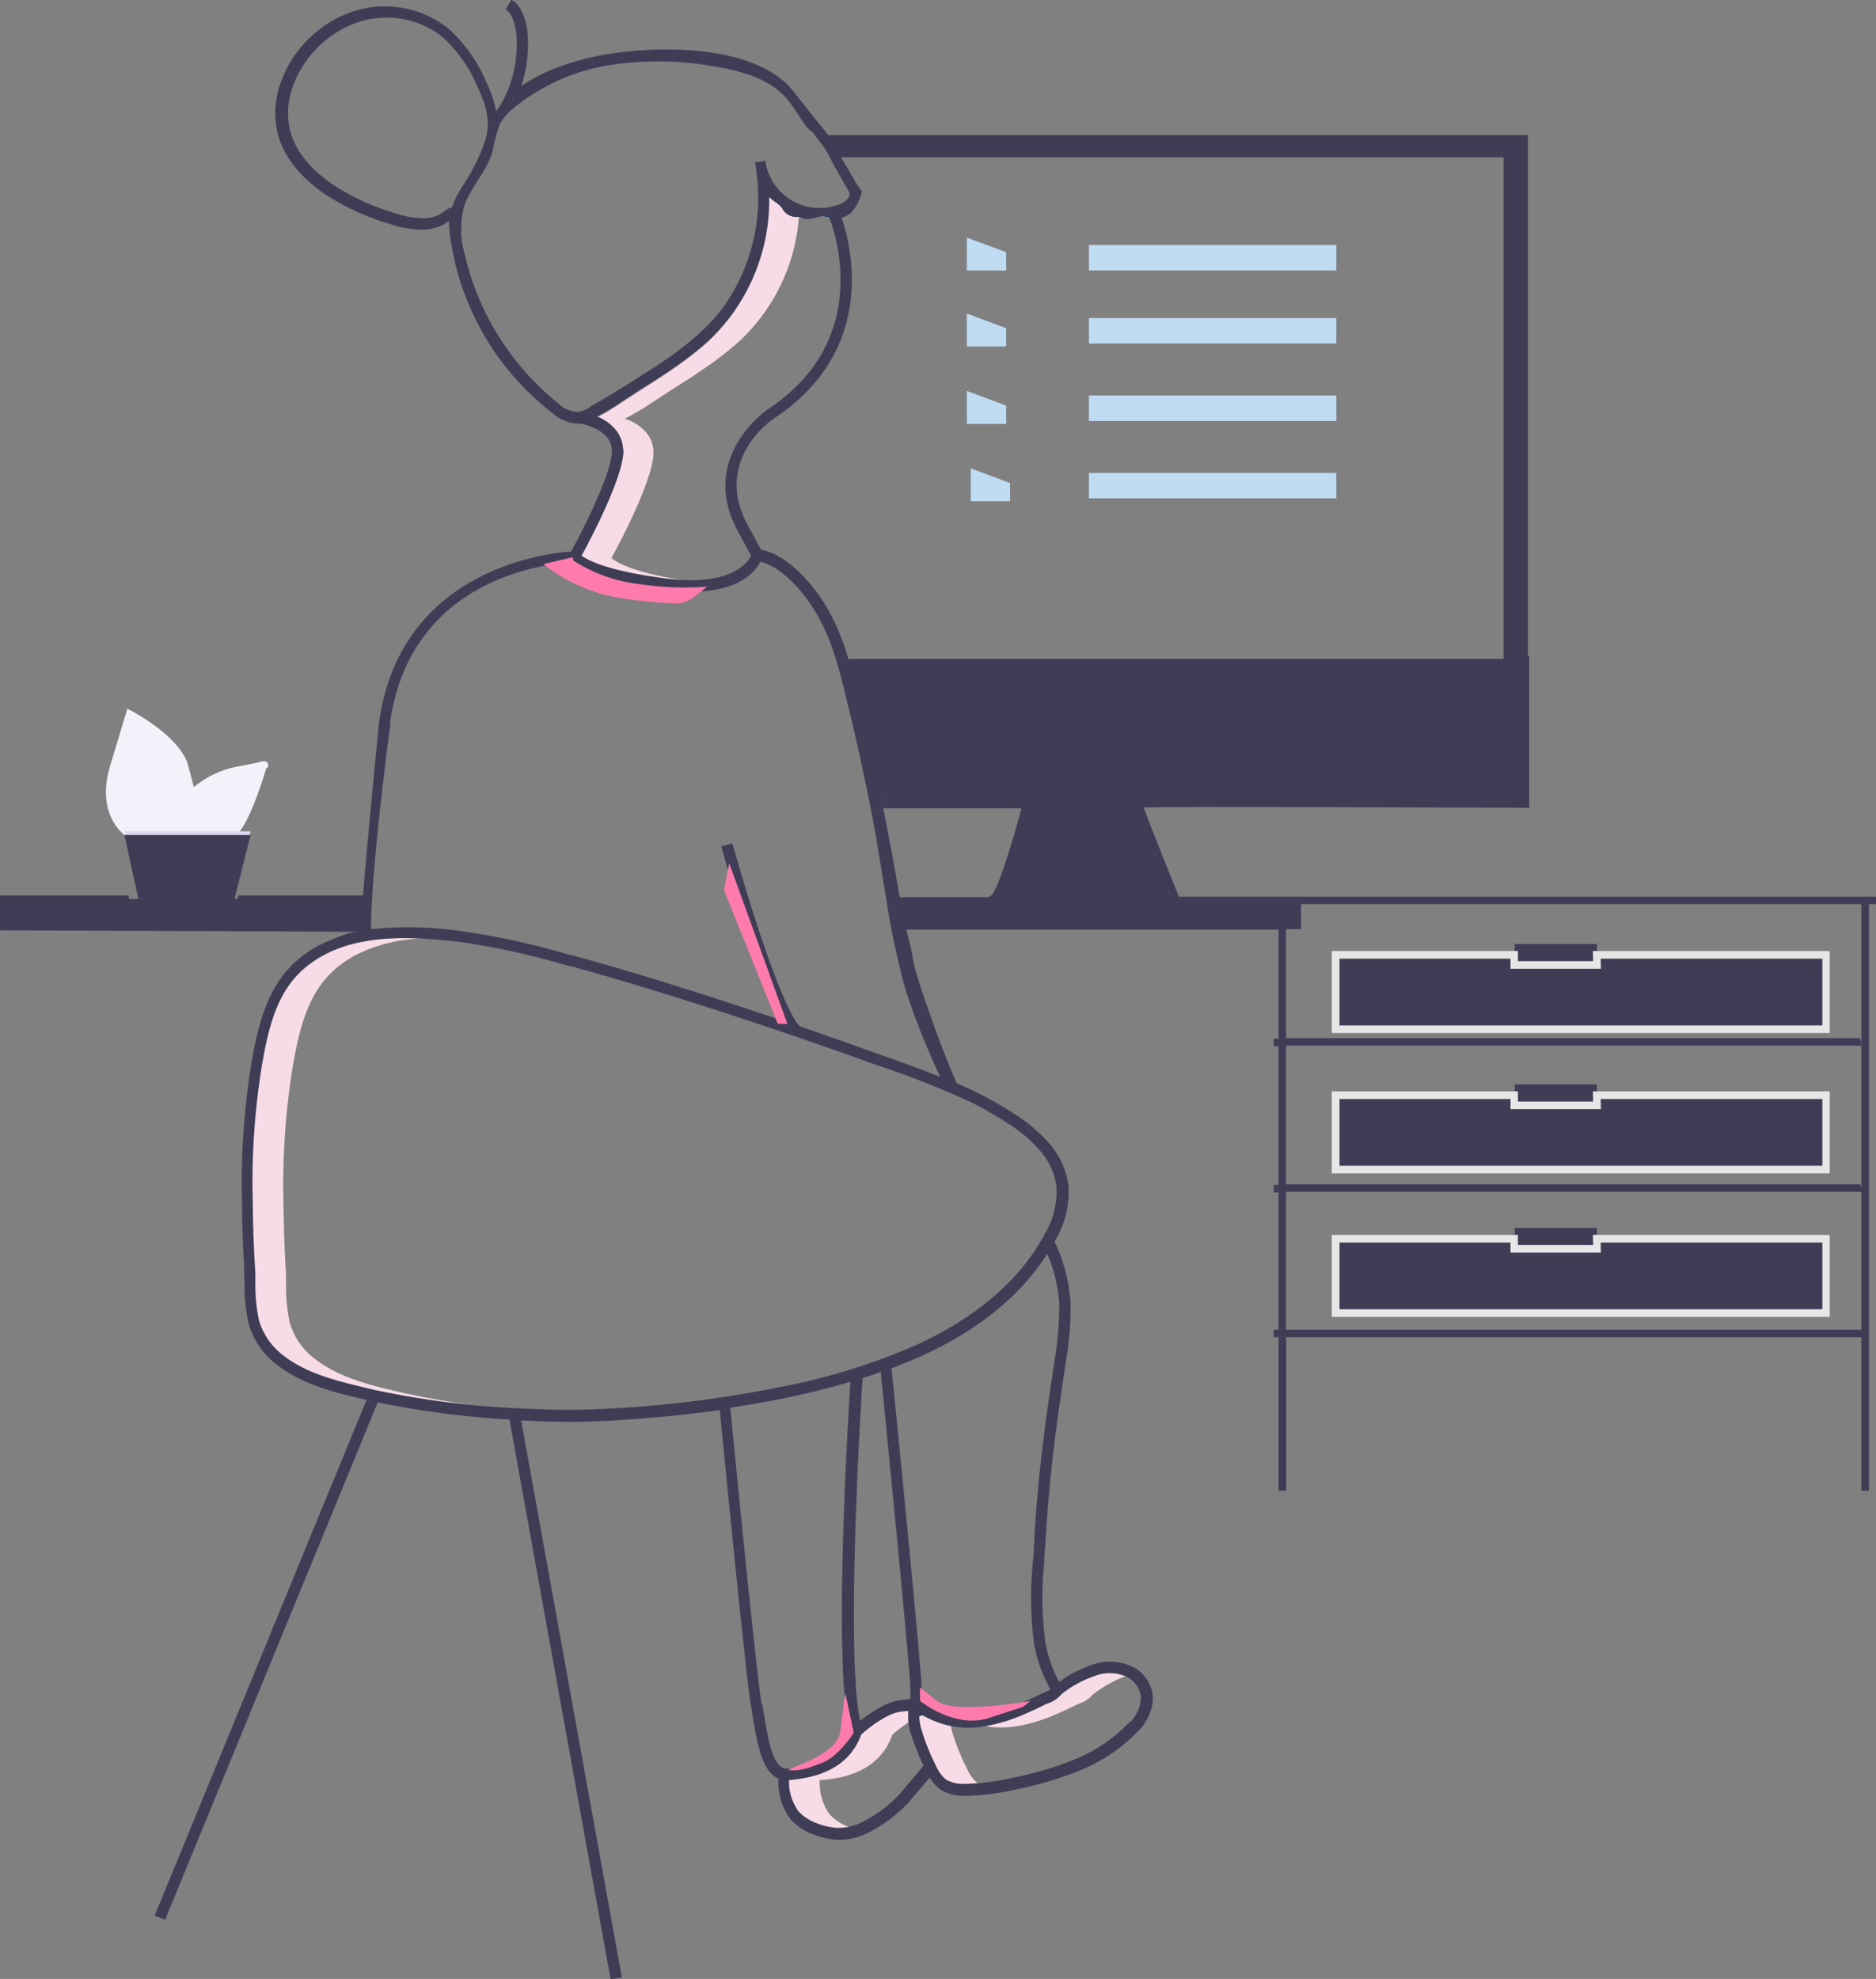 <svg id="Layer_1" data-name="Layer 1" xmlns="http://www.w3.org/2000/svg" viewBox="0 0 249.04 262.68"><rect x="0" y="0" width="249.04" height="262.68" fill="#808080" stroke="none"/><defs><style>.cls-1{fill:#f2f2fb;}.cls-2,.cls-7,.cls-8{fill:none;}.cls-3{fill:#143068;}.cls-4{fill:#f7dce7;}.cls-13,.cls-5,.cls-6{fill:#3f3d56;}.cls-13,.cls-5,.cls-7{stroke:#3f3d56;}.cls-13,.cls-5{stroke-miterlimit:10;}.cls-5{stroke-width:0.5px;}.cls-7,.cls-8{stroke-linecap:round;stroke-linejoin:round;stroke-width:0;}.cls-8{stroke:#fff;}.cls-9{fill:#dbdaf2;}.cls-10{fill:#c0dcf3;}.cls-11{fill:#e6e6e6;}.cls-12{fill:#ff7bac;}.cls-13{stroke-width:0.25px;}</style></defs><title>b4</title><path class="cls-1" d="M1247.57,520.58l.16-.31,11.09.17v.14l0,.36,1.89-.17a1.1,1.1,0,0,0,.5-.19c1.85-1.1,3.74-7,4.41-9.26.31-.14.29-.27.25-.5s-.18-.49-.72-.4l-.32,0,0,.07c-.4.09-1.21.26-2.82.57a12.85,12.85,0,0,0-6,2.77l-.74-2.83c-1-3.83-7.28-7.16-7.55-7.3l-.53-.28-2.26,7.48c-1.91,6.29,1.41,9,2.3,9.64a1.08,1.08,0,0,0,.22.13Z" transform="translate(-1230.28 -409.35)"/><path class="cls-2" d="M1352.72,588.19c5.39-2.5,12.64-7.05,16.61-14.54a11.28,11.28,0,0,0,1.6-6.68,9.44,9.44,0,0,0-2.3-4.82,19.78,19.78,0,0,0-4.23-3.57,43,43,0,0,0-5.28-3A121.67,121.67,0,0,0,1347,550.8l-2.49-.89c-6.13-2.19-12.5-4.35-18.93-6.43-7.49-2.43-13.64-4.28-19.35-5.85l-.19,0a100.67,100.67,0,0,0-14.27-3.16c-6.48-.79-13.21-1.12-18.48,1.74a15.25,15.25,0,0,0-2.22,1.47c-4,3.19-5.14,8.17-6,13a98.82,98.82,0,0,0-1.27,18.71c0,2.68.12,5.48.28,8.32,0,.71,0,1.42.07,2.14a22.14,22.14,0,0,0,.48,5.09,9.15,9.15,0,0,0,3.41,4.88c3.29,2.53,7.54,3.51,11.65,4.45l.44.1a117.27,117.27,0,0,0,18.58,2.43c4.16.24,7,.23,7.06.23h.44c2.93,0,6-.17,9.76-.47a151,151,0,0,0,17.68-2.4A84.71,84.71,0,0,0,1352.72,588.19Z" transform="translate(-1230.28 -409.35)"/><path class="cls-2" d="M1351.33,636.4l-1.3.14c-2.14.22-5,2.68-5.46,3.12-1.86,5.3-7.51,5.79-9.37,6H1335a7,7,0,0,0,1.3,4.57,6.14,6.14,0,0,0,2.55,1.66,8.54,8.54,0,0,0,2.83.63,7.29,7.29,0,0,0,3.43-.81A18.49,18.49,0,0,0,1350,648l3.4-4a29.34,29.34,0,0,1-1.64-4A7.11,7.11,0,0,1,1351.33,636.4Z" transform="translate(-1230.28 -409.35)"/><path class="cls-2" d="M1380.13,632a5.68,5.68,0,0,0-3.94-.34,15.6,15.6,0,0,0-5,2.61,3.81,3.81,0,0,1-1.77,1.21c-.17.08-.33.14-.48.22-1,.48-1.76.84-2.5,1.16a22.4,22.4,0,0,1-5.36,1.65,11.37,11.37,0,0,1-8.8-1.92,6.24,6.24,0,0,0,.35,3.14,30,30,0,0,0,1.87,4.51,4.86,4.86,0,0,0,1.34,1.8,4.67,4.67,0,0,0,2.68.62,30.24,30.24,0,0,0,6.48-.83,45.05,45.05,0,0,0,8.33-2.49,20.83,20.83,0,0,0,7.06-4.79,5.3,5.3,0,0,0,1.75-3.51A3.67,3.67,0,0,0,1380.13,632Z" transform="translate(-1230.28 -409.35)"/><path class="cls-2" d="M1343.62,639.35c-2.41-7.13-.37-41.09,0-46.68-3,.91-6.26,1.72-9.8,2.43-2.16.43-4.4.8-6.68,1.14.4,4.09,3.33,34.27,4.12,39.22l.11.69c.83,5.22,1.45,8.47,3.57,8.47h.19C1338.07,644.36,1342.14,643.53,1343.62,639.35Z" transform="translate(-1230.28 -409.35)"/><path class="cls-2" d="M1353.15,589.1q-2.24,1-4.7,1.95c.42,4.21,3.88,39,4,42.3,0,1.12.06,1.72.07,2.06a10.14,10.14,0,0,0,8.46,2.08,21,21,0,0,0,5.12-1.58c.82-.36,1.64-.74,2.45-1.14l.52-.23a4.51,4.51,0,0,0,1.09-.59,18.54,18.54,0,0,1-2.26-6.11,46.66,46.66,0,0,1-.15-11c0-.77.1-1.53.14-2.28.24-4.45.64-8.93,1.18-13.34.37-3,.8-5.94,1.23-8.83l.31-2.15a42.61,42.61,0,0,0,.64-7.48,20.25,20.25,0,0,0-1.8-7.25C1365.21,582.41,1358.33,586.69,1353.15,589.1Z" transform="translate(-1230.28 -409.35)"/><path class="cls-2" d="M1344.62,592.36c-.23,3.71-2.34,38-.22,46.13,1.09-.92,3.5-2.74,5.53-2.94.84-.09,1.31-.15,1.58-.19,0-.44,0-1.07-.08-2-.1-3.16-3.45-37-4-42C1346.55,591.73,1345.6,592.05,1344.62,592.36Z" transform="translate(-1230.28 -409.35)"/><path class="cls-2" d="M1332.46,464.18c15-9.86,8.33-25.71,8.26-25.87l-.14-.26a4.73,4.73,0,0,0-1.82.2,5.43,5.43,0,0,1-1.14.19,1.43,1.43,0,0,1-.72-.18,1.17,1.17,0,0,0-.62-.11,1.84,1.84,0,0,1-1.83-1,3.09,3.09,0,0,0-.89-.82,6.44,6.44,0,0,1-1.29-1.17,25.15,25.15,0,0,1-8.47,20,47.48,47.48,0,0,1-4.45,3.38c-1.39.95-2.84,1.87-4.24,2.75l-1,.66-1.24.81a34.29,34.29,0,0,1-3.77,2.23c1.82.64,3.86,2.05,3.8,4.63-.09,3.56-4.61,12.09-5.58,13.87.63.53,3.15,2.17,11.59,3.24,9.1,1.15,11.18-2.49,11.52-3.3l-2-3.72C1323.62,470.24,1332.37,464.24,1332.46,464.18Z" transform="translate(-1230.28 -409.35)"/><path class="cls-2" d="M1338.74,427.51l-4-5c-5-6.31-20.16-5.52-26.77-3.72s-8.69,4.22-8.71,4.24l-1.77,1.83a7.26,7.26,0,0,1-.52.66l-.09.07-.66.44a8.37,8.37,0,0,1-.28,2.28,25.49,25.49,0,0,1-3.16,6.51l-.19.33a9.24,9.24,0,0,0-1.14,2.34,8.17,8.17,0,0,0-.06,3,34.4,34.4,0,0,0,13.07,22.92,4.44,4.44,0,0,0,2.45,1.12,4,4,0,0,0,1.59-.48,29.61,29.61,0,0,0,3.76-2.22c.41-.27.83-.55,1.25-.81l1-.66c1.4-.88,2.84-1.79,4.22-2.74a46.91,46.91,0,0,0,4.36-3.3,24.4,24.4,0,0,0,7.72-22.92l1-.19c0,.1,0,.2.05.3h0c.49,2.67,1.42,3.34,2.25,3.94a3.83,3.83,0,0,1,1.14,1.1c.38.59.58.6,1,.58a2.08,2.08,0,0,1,1.13.24c.2.12.65,0,1.12-.11a4.66,4.66,0,0,1,3,0,.76.76,0,0,0,.66,0,3.73,3.73,0,0,0,1.31-1.93l-.35-.49-3.23-5.86-.46-.57-.81-.89Z" transform="translate(-1230.28 -409.35)"/><polygon class="cls-2" points="13.46 111.85 13.29 112.15 24.56 112.15 24.55 112.02 13.46 111.85"/><path class="cls-2" d="M1430,430.45h-88.1l2.12,3.85.61.85-.07.23c-.06.22-.65,2.15-1.9,2.76a1.73,1.73,0,0,1-.83.18c1,2.7,5.53,17.3-8.78,26.7-.33.22-8.09,5.57-3.71,14.16l2,3.68c3.59.59,7,4.63,8.92,8a30.39,30.39,0,0,1,2.54,6.2H1430Zm-71.33,10.44,5.21,1.94v2.42h-5.21Zm0,10.08,5.21,1.95v2.42h-5.21Zm0,10.27,5.21,1.95v2.42h-5.21Zm5.72,14.65h-5.21v-4.37l5.21,2Zm43.32-.39h-32.83v-3.38h32.83Zm0-10.27h-32.83v-3.38h32.83Zm0-10.27h-32.83v-3.39h32.83Zm0-9.71h-32.83v-3.38h32.83Z" transform="translate(-1230.28 -409.35)"/><path class="cls-2" d="M1291.94,434.33a24.69,24.69,0,0,0,3-6.26c.69-2.54-.12-4.84-1.09-6.95a18.94,18.94,0,0,0-4.64-6.69,12,12,0,0,0-7.7-2.72,12.63,12.63,0,0,0-3.28.43,14.32,14.32,0,0,0-9.4,8.91,10.41,10.41,0,0,0-.39,5.84c.85,3.54,3.72,6.06,6,7.56a31,31,0,0,0,8.14,3.7,12.14,12.14,0,0,0,3.88.69,5.54,5.54,0,0,0,2-.42,3.67,3.67,0,0,0,.73-.46,3.8,3.8,0,0,1,1.17-.65l0,.14a1.05,1.05,0,0,1,0-.19,9.72,9.72,0,0,1,1.24-2.61Z" transform="translate(-1230.28 -409.35)"/><polygon class="cls-2" points="120.91 122.67 121.26 124.98 122.21 124.98 121.87 122.67 120.91 122.67"/><path class="cls-3" d="M1340.64,438.16l-.06-.11a3.31,3.31,0,0,0-.89,0,2.17,2.17,0,0,0,.76.09Z" transform="translate(-1230.28 -409.35)"/><path class="cls-4" d="M1318.87,486.66a22.32,22.32,0,0,0,5.29.11c-.37,0-.73-.06-1.13-.11-8.43-1.07-11-2.71-11.58-3.24,1-1.78,5.49-10.31,5.58-13.87.06-2.58-2-4-3.8-4.63a33.24,33.24,0,0,0,3.76-2.23l1.24-.81,1-.66c1.4-.88,2.85-1.8,4.25-2.75a48.84,48.84,0,0,0,4.45-3.38,25,25,0,0,0,8.4-16.93h-.09a1.84,1.84,0,0,1-1.83-1,3.09,3.09,0,0,0-.89-.82,6.44,6.44,0,0,1-1.29-1.17,25.15,25.15,0,0,1-8.47,20,47.48,47.48,0,0,1-4.45,3.38c-1.39.95-2.84,1.87-4.24,2.75l-1,.66-1.24.81a34.29,34.29,0,0,1-3.77,2.23c1.82.64,3.86,2.05,3.8,4.63-.09,3.56-4.61,12.09-5.58,13.87C1307.91,484,1310.43,485.59,1318.87,486.66Z" transform="translate(-1230.28 -409.35)"/><path class="cls-4" d="M1358.69,644.21a29.94,29.94,0,0,1-1.86-4.51,9.72,9.72,0,0,1-.33-1.29c-.36-.07-4-1.42-4.36-1.53.08.66,1,4.08,1.17,4.65s.71,1.73,1,2.34c.56,1.39.53.68,1.58,2.12h0a4.65,4.65,0,0,0,2.7.63,20,20,0,0,0,2.58-.16A3,3,0,0,1,1360,646,5,5,0,0,1,1358.69,644.21Z" transform="translate(-1230.28 -409.35)"/><path class="cls-3" d="M1352.31,636.56a3.5,3.5,0,0,0-.08.65,6.5,6.5,0,0,1,.61-.28C1352.66,636.81,1352.48,636.69,1352.31,636.56Z" transform="translate(-1230.28 -409.35)"/><path class="cls-4" d="M1365.28,638.48a22.4,22.4,0,0,0,5.36-1.65c.73-.32,1.5-.68,2.49-1.16l.48-.22a3.79,3.79,0,0,0,1.78-1.21,17.35,17.35,0,0,1,4.34-2.42,5.77,5.77,0,0,0-3.54-.19,15.6,15.6,0,0,0-5,2.61,3.81,3.81,0,0,1-1.77,1.21c-.17.08-.33.14-.48.22-1,.48-1.76.84-2.5,1.16a22.4,22.4,0,0,1-5.36,1.65h0A13,13,0,0,0,1365.28,638.48Z" transform="translate(-1230.28 -409.35)"/><path class="cls-4" d="M1340.42,650.19a7,7,0,0,1-1.31-4.57h.25c1.87-.16,7.51-.65,9.37-6a21,21,0,0,1,2.53-1.9,4.79,4.79,0,0,1,.07-1.36l-1.3.14c-2.14.22-5,2.68-5.46,3.12-1.86,5.3-7.51,5.79-9.37,6H1335a7,7,0,0,0,1.3,4.57,6.14,6.14,0,0,0,2.55,1.66,8.54,8.54,0,0,0,2.83.63,6.18,6.18,0,0,0,2.2-.34,7.91,7.91,0,0,1-.86-.29A6.14,6.14,0,0,1,1340.42,650.19Z" transform="translate(-1230.28 -409.35)"/><path class="cls-4" d="M1284.24,594.33l-.44-.1c-4.11-.94-8.36-1.92-11.65-4.45a9.26,9.26,0,0,1-3.41-4.88,22.71,22.71,0,0,1-.48-5.09c0-.72,0-1.43-.06-2.14-.16-2.84-.26-5.64-.28-8.32a97.18,97.18,0,0,1,1.27-18.71c.87-4.84,2-9.82,6-13a15.71,15.71,0,0,1,2.21-1.47,20.86,20.86,0,0,1,8.78-2.24c-4.65-.21-9.17.2-12.94,2.24a15.25,15.25,0,0,0-2.22,1.47c-4,3.19-5.14,8.17-6,13a98.82,98.82,0,0,0-1.27,18.71c0,2.68.12,5.48.28,8.32,0,.71,0,1.42.07,2.14a22.14,22.14,0,0,0,.48,5.09,9.15,9.15,0,0,0,3.41,4.88c3.29,2.53,7.54,3.51,11.65,4.45l.44.1a117.27,117.27,0,0,0,18.58,2.43c4.16.24,7,.23,7.06.23h.44l1.63,0c-1.24,0-3-.08-5-.2A117.24,117.24,0,0,1,1284.24,594.33Z" transform="translate(-1230.28 -409.35)"/><path class="cls-5" d="M1380.51,630.81a6.69,6.69,0,0,0-4.63-.41,15.52,15.52,0,0,0-5.07,2.59,17.63,17.63,0,0,1-2-5.6,45.56,45.56,0,0,1-.15-10.77c0-.77.1-1.54.14-2.3.25-4.41.64-8.88,1.18-13.26.36-2.94.8-5.92,1.22-8.81l.32-2.16a44.14,44.14,0,0,0,.64-7.64,22.2,22.2,0,0,0-2.17-8.31l.16-.29a12.14,12.14,0,0,0,1.7-7.28,10.41,10.41,0,0,0-2.52-5.33,20.65,20.65,0,0,0-4.44-3.76,46.34,46.34,0,0,0-5.4-3.07c-.78-.37-1.58-.72-2.38-1.06-1.93-4.21-5.61-14.55-5.91-16.76s-1-3.91-1.33-5.91c-.1-.64-.25-1.28-.35-1.9-.79-4.67-1.7-9.52-2.71-14.42-.88-4.31-1.67-7.87-2.49-11.21L1344,502c-.22-.9-.44-1.81-.68-2.73h-.7l-.4-2.53h.4a31,31,0,0,0-2.54-6.2c-1.89-3.34-5.33-7.38-8.93-8l-2-3.68c-4.38-8.6,3.39-13.95,3.72-14.17,14.3-9.4,9.77-24,8.78-26.7a1.75,1.75,0,0,0,.83-.17c1.24-.61,1.84-2.55,1.9-2.77l.07-.23-.61-.85-4-6.79-.75-.93-.14-.14-3.58-4.53c-5.37-6.75-20.77-6-27.82-4.06-5,1.36-7.55,3.09-8.59,4a17.11,17.11,0,0,0,1.09-4.74c.52-5.7-1.7-7.07-1.8-7.12l-.51.86s1.77,1.19,1.32,6.17a16,16,0,0,1-1.69,5.94,9.52,9.52,0,0,1-1.25,1.89l-.14.09a14.65,14.65,0,0,0-1.35-4.2,19.71,19.71,0,0,0-4.9-7,13.28,13.28,0,0,0-11.89-2.49,15.16,15.16,0,0,0-10.08,9.54,11.38,11.38,0,0,0-.41,6.4c.92,3.86,4,6.57,6.38,8.17a32.29,32.29,0,0,0,8.4,3.82,13.38,13.38,0,0,0,4.2.74,6.34,6.34,0,0,0,2.42-.51,5.06,5.06,0,0,0,.92-.57q.24-.18.48-.33a12.24,12.24,0,0,0,.09,2.19A35.43,35.43,0,0,0,1303.8,464a5.13,5.13,0,0,0,3,1.32h.05l.41,0s4.58.66,4.5,4-4.66,11.93-5.5,13.48c-2.68.16-22.76,2-25.45,22.76,0,0-2.35,24-2.28,25.79l.06,1.74s-.83.11-1.91.36a35.51,35.51,0,0,0-4,1.63,15.7,15.7,0,0,0-2.37,1.57c-4.23,3.4-5.46,8.58-6.37,13.61a99.1,99.1,0,0,0-1.28,18.89c0,2.7.12,5.51.28,8.37,0,.69,0,1.4.06,2.1a23.93,23.93,0,0,0,.51,5.32,10.23,10.23,0,0,0,3.77,5.43c3.46,2.66,7.8,3.66,12,4.62l-28.14,68.49.92.38,28.21-68.65a119,119,0,0,0,17.85,2.32l13.42,74.27,1-.17-13.38-74c3.6.19,6.11.2,6.45.2h.49c3,0,6.07-.18,9.82-.48,3.48-.27,6.86-.65,10.14-1.12.41,4.27,3.33,34.26,4.12,39.22l.11.69c.7,4.42,1.32,8.31,3.58,9.15v.11a8,8,0,0,0,1.55,5.28,7.29,7.29,0,0,0,2.94,1.94,9.93,9.93,0,0,0,3.15.7h.26a8.49,8.49,0,0,0,3.64-.91,19.57,19.57,0,0,0,5.19-3.85l3.15-3.71a5.27,5.27,0,0,0,1.47,1.81,5.56,5.56,0,0,0,3.26.81h.06a32.14,32.14,0,0,0,6.62-.85,46.15,46.15,0,0,0,8.52-2.56,21.59,21.59,0,0,0,7.4-5,6.17,6.17,0,0,0,2-4.2A4.61,4.61,0,0,0,1380.51,630.81Zm-9.36-48.33a43.5,43.5,0,0,1-.63,7.47l-.32,2.16c-.42,2.89-.86,5.88-1.22,8.83-.54,4.4-.94,8.89-1.18,13.33,0,.75-.09,1.52-.14,2.28a46.13,46.13,0,0,0,.15,11,18.58,18.58,0,0,0,2.25,6.12,4.61,4.61,0,0,1-1.08.58c-.18.08-.36.15-.53.24-.81.39-1.62.78-2.45,1.14a21.33,21.33,0,0,1-5.12,1.58,10.16,10.16,0,0,1-8.45-2.09c0-.33,0-.94-.07-2-.1-3.3-3.56-38.09-4-42.31,1.63-.61,3.2-1.26,4.69-1.95,5.19-2.41,12.07-6.68,16.29-13.61A20.35,20.35,0,0,1,1371.15,582.48Zm-19.71,52.61c-.27,0-.75.11-1.59.19-2,.21-4.43,2-5.53,2.94-2.12-8.16,0-42.42.23-46.13,1-.3,1.93-.63,2.86-1,.5,5,3.85,38.82,3.95,42C1351.39,634,1351.41,634.65,1351.44,635.09Zm-61-197.91,0-.13a3.43,3.43,0,0,0-1.17.65,3.9,3.9,0,0,1-.73.45,5.38,5.38,0,0,1-2,.43,12.83,12.83,0,0,1-3.89-.69,31,31,0,0,1-8.13-3.71c-2.26-1.49-5.13-4-6-7.56a10.33,10.33,0,0,1,.39-5.84,14.3,14.3,0,0,1,9.4-8.9,12.56,12.56,0,0,1,3.27-.44,12,12,0,0,1,7.71,2.72,19.1,19.1,0,0,1,4.64,6.7c1,2.1,1.78,4.4,1.09,6.94a25.38,25.38,0,0,1-3.05,6.26l-.19.32a10,10,0,0,0-1.25,2.61C1290.42,437.06,1290.4,437.12,1290.39,437.18ZM1307,464.29a4.24,4.24,0,0,1-2.81-1.23,35.94,35.94,0,0,1-12.45-19.85,12.37,12.37,0,0,1-.15-6.33c.8-2.67,3-4.74,3.82-7.42a21.47,21.47,0,0,1,1-3.76,7.47,7.47,0,0,1,1.87-2.17,27,27,0,0,1,13-5.8,42.32,42.32,0,0,1,14.33.28c3.57.62,7.35,1.74,9.57,4.6.72.93,1.29,1.86,2,2.92a4.82,4.82,0,0,0,1.17,1.22l1.48,1.95a19.77,19.77,0,0,1,1.27,2.3l1.71,3c.3.53.71,1.06.37,1.65a2.72,2.72,0,0,1-1.51,1.1,7.51,7.51,0,0,1-10-5.78l-.88.16a25.37,25.37,0,0,1-4.25,19.09c-2.8,3.77-6.73,6.51-10.68,9-2.3,1.48-4.62,2.9-7,4.28A4.36,4.36,0,0,1,1307,464.29Zm5.75,5c.06-2.57-2-4-3.8-4.63a31.82,31.82,0,0,0,3.76-2.23l1.24-.8,1-.66c1.4-.89,2.85-1.8,4.25-2.75a48.84,48.84,0,0,0,4.45-3.38,25.2,25.2,0,0,0,8.47-20,5.88,5.88,0,0,0,1.29,1.17,3.4,3.4,0,0,1,.89.83,1.85,1.85,0,0,0,1.83,1.05,1.09,1.09,0,0,1,.62.11,1.39,1.39,0,0,0,.72.17,4.69,4.69,0,0,0,1.13-.19,4.75,4.75,0,0,1,1.82-.2l.14.27c.07.16,6.77,16-8.25,25.87-.09.06-8.85,6.06-4.05,15.46l2,3.72c-.35.81-2.43,4.44-11.53,3.29-8.43-1.06-11-2.7-11.58-3.24C1308.17,481.37,1312.7,472.85,1312.79,469.28Zm-31,36.35c2.64-20.36,22.11-21.79,24.54-21.89.67.69,3.21,2.5,12.3,3.64a26.3,26.3,0,0,0,3.47.24c6.57,0,8.53-2.87,9-4,3.19.62,6.31,4.34,8.06,7.45,1.94,3.43,2.89,7.38,3.82,11.2l.27,1.12c.82,3.33,1.61,6.88,2.49,11.17,1,4.63,1.69,9.4,2.48,14.09a101.77,101.77,0,0,0,2.59,12.12,96.49,96.49,0,0,0,4.85,12c-2.82-1.16-5.7-2.19-8.52-3.18l-2.49-.88c-2.72-1-5.49-1.94-8.27-2.92-2.48-2.22-7.35-18.21-9-24.19l-1,.27c.22.81,5,18,8.32,23.39q-4.49-1.53-9-3c-7.51-2.43-13.68-4.29-19.4-5.86l-.19,0a101.41,101.41,0,0,0-14.41-3.19,48.44,48.44,0,0,0-12.36-.26S1279,527.21,1281.83,505.63Zm34,90.63c-3.72.29-6.82.44-9.75.47h-.44s-2.9,0-7.06-.23a117.24,117.24,0,0,1-18.59-2.43l-.44-.1c-4.11-1-8.36-1.92-11.65-4.45a9.29,9.29,0,0,1-3.41-4.89,23.28,23.28,0,0,1-.48-5.08c0-.72,0-1.44-.06-2.15-.16-2.84-.26-5.64-.28-8.32a97.31,97.31,0,0,1,1.27-18.71c.87-4.83,2-9.82,6-13a14.88,14.88,0,0,1,2.21-1.47c5.28-2.86,12-2.53,18.49-1.75a100.7,100.7,0,0,1,14.27,3.17l.18,0c5.71,1.56,11.86,3.42,19.36,5.84,6.43,2.08,12.79,4.25,18.93,6.44l2.48.88a121.67,121.67,0,0,1,12.16,4.78,44.5,44.5,0,0,1,5.29,3,19.22,19.22,0,0,1,4.23,3.57,9.31,9.31,0,0,1,2.29,4.81,11.19,11.19,0,0,1-1.59,6.68c-4,7.49-11.23,12-16.61,14.54a84.71,84.71,0,0,1-19.12,5.93A153.63,153.63,0,0,1,1315.84,596.26Zm15.44,39.63-.11-.7c-.79-5-3.73-35.12-4.12-39.21,2.28-.34,4.52-.72,6.68-1.15,3.53-.71,6.78-1.51,9.8-2.42-.36,5.58-2.4,39.54,0,46.67-1.47,4.19-5.55,5-8.5,5.27h-.19C1332.73,644.36,1332.1,641.11,1331.28,635.89Zm18.59,11.89a18.27,18.27,0,0,1-4.89,3.62,7.28,7.28,0,0,1-3.43.82,9,9,0,0,1-2.82-.63,6.35,6.35,0,0,1-2.55-1.66,7,7,0,0,1-1.31-4.58h.25c1.87-.16,7.51-.65,9.37-5.94.49-.44,3.33-2.91,5.47-3.12.53-.06,1-.1,1.29-.15a7.27,7.27,0,0,0,.39,3.61,31.75,31.75,0,0,0,1.63,4Zm30.48-9.53a20.9,20.9,0,0,1-7.07,4.8,44.61,44.61,0,0,1-8.33,2.49,30.79,30.79,0,0,1-6.47.83,4.72,4.72,0,0,1-2.68-.62,5,5,0,0,1-1.35-1.81,29.52,29.52,0,0,1-1.86-4.51,6.11,6.11,0,0,1-.36-3.14,11.44,11.44,0,0,0,8.81,1.93,22.47,22.47,0,0,0,5.36-1.66c.73-.31,1.5-.67,2.49-1.16l.48-.21a3.74,3.74,0,0,0,1.78-1.22,15.38,15.38,0,0,1,5-2.6,5.71,5.71,0,0,1,3.93.33,3.63,3.63,0,0,1,2,3A5.2,5.2,0,0,1,1380.35,638.25Z" transform="translate(-1230.28 -409.35)"/><polygon class="cls-6" points="108.27 17.94 109.08 18.83 110.65 20.53 110.65 20.88 111.49 20.88 199.6 20.88 199.6 87.46 112.36 87.46 111.95 87.46 112.36 90 113.06 90 202.83 90 202.83 17.94 109.65 17.94 108.38 17.94 108.27 17.94"/><polygon class="cls-6" points="48.27 121.68 48.27 121.68 48.47 118.86 31.61 118.86 31.49 119.33 17.15 119.33 17.05 118.86 0 118.86 0 123.49 48.35 123.68 48.27 121.68"/><path class="cls-6" d="M1402.92,528.37h-16.14c-1.6-3.91-4-10-4.68-11.84,4.71-.14,37.64,0,50.69.05h.5V496.42h-1V499l-88.81-.06,3.73,16.19.29,1.52,18.38,0c-1.45,5.41-3.29,11.08-4,11.56l-.4.23h-12.18l.84,4.31H1400v14.47h-.63v1h.63v18.41h-.63v1h.63v18.22h-.63v1h.63v0h1v0h76.33l.49.07.27-1.07H1401V567.56h76.61l-.39-1H1401V548.15h76.34v-.5l-.16-.5H1401V532.68h2v-3.31h74.38v77.86h1V529.37h1v-1Zm-51.08,3.14,1.34-1-2.41-1.16.35,2.31Z" transform="translate(-1230.28 -409.35)"/><rect class="cls-6" x="169.74" y="177.45" width="1" height="20.43"/><line class="cls-7" x1="246.64" y1="140.95" x2="246.64" y2="140.95"/><line class="cls-7" x1="170.43" y1="140.95" x2="170.43" y2="140.95"/><line class="cls-8" x1="246.64" y1="180.1" x2="172.05" y2="180.1"/><line class="cls-8" x1="172.05" y1="180.1" x2="171.05" y2="180.1"/><line class="cls-8" x1="170.43" y1="180.1" x2="171.05" y2="180.1"/><polygon class="cls-6" points="201.08 125.3 201.08 126.24 201.53 126.24 201.53 127.59 211.49 127.59 211.49 126.24 211.99 126.24 211.99 125.3 201.08 125.3"/><polygon class="cls-9" points="31.14 118.86 33.27 110.34 16.52 110.34 18.39 118.86 31.14 118.86"/><path class="cls-6" d="M1263.54,520.19l-2.13,8.52h-12.75l-1.87-8.52Z" transform="translate(-1230.28 -409.35)"/><rect class="cls-10" x="144.56" y="32.52" width="32.83" height="3.38"/><rect class="cls-10" x="144.56" y="42.22" width="32.83" height="3.38"/><rect class="cls-10" x="144.56" y="52.5" width="32.83" height="3.38"/><rect class="cls-10" x="144.56" y="62.77" width="32.83" height="3.38"/><polygon class="cls-10" points="133.57 33.48 128.35 31.54 128.35 35.91 133.57 35.91 133.57 33.48"/><polygon class="cls-10" points="133.57 43.57 128.35 41.62 128.35 45.99 133.57 45.99 133.57 43.57"/><polygon class="cls-10" points="133.57 53.84 128.35 51.89 128.35 56.26 133.57 56.26 133.57 53.84"/><polygon class="cls-10" points="128.87 66.54 134.08 66.54 134.08 64.12 128.87 62.17 128.87 66.54"/><polygon class="cls-6" points="200.53 127.24 177.82 127.24 177.82 136.12 241.93 136.12 241.93 127.24 212.49 127.24 212.49 128.59 200.53 128.59 200.53 127.24"/><path class="cls-11" d="M1441.77,536.94h-10v-1.35h-24.7v10.88h66.11V535.59h-31.44Zm1-.35h29.44v8.88H1408.1v-8.88h22.7v1.35h12Z" transform="translate(-1230.28 -409.35)"/><polygon class="cls-6" points="201.08 143.94 201.08 144.88 201.53 144.88 201.53 146.22 211.49 146.22 211.49 144.88 211.99 144.88 211.99 143.94 201.08 143.94"/><polygon class="cls-6" points="200.53 145.88 177.82 145.88 177.82 154.75 241.93 154.75 241.93 145.88 212.49 145.88 212.49 147.22 200.53 147.22 200.53 145.88"/><path class="cls-11" d="M1441.77,555.57h-10v-1.35h-24.7V565.1h66.11V554.22h-31.44Zm1-.35h29.44v8.88H1408.1v-8.88h22.7v1.35h12Z" transform="translate(-1230.28 -409.35)"/><polygon class="cls-6" points="201.08 162.98 201.08 163.92 201.53 163.92 201.53 165.27 211.49 165.27 211.49 163.92 211.99 163.92 211.99 162.98 201.08 162.98"/><polygon class="cls-6" points="200.53 164.92 177.82 164.92 177.82 173.8 241.93 173.8 241.93 164.92 212.49 164.92 212.49 166.27 200.53 166.27 200.53 164.92"/><path class="cls-11" d="M1441.77,574.62h-10v-1.35h-24.7v10.88h66.11V573.27h-31.44Zm1-.35h29.44v8.88H1408.1v-8.88h22.7v1.35h12Z" transform="translate(-1230.28 -409.35)"/><line class="cls-7" x1="170.43" y1="179.58" x2="170.43" y2="179.58"/><line class="cls-7" x1="247.77" y1="179.58" x2="247.77" y2="179.58"/><path class="cls-12" d="M1306.37,483.74a20.54,20.54,0,0,0,9.18,3.19,38.9,38.9,0,0,0,8.66.28c-1.19.83-2.57,2.31-4.08,2.23a59.82,59.82,0,0,1-8-.79,22.2,22.2,0,0,1-9.72-4.41l3.89-.93" transform="translate(-1230.28 -409.35)"/><polyline class="cls-12" points="96.81 114.6 104.53 135.91 103.25 135.91 96.1 118.13"/><path class="cls-12" d="M1352.43,635.14s4.59,3.73,9.12,2.25l4.53-1.48,1-.77s-10.12,1.79-12.4,0l-2.29-1.79Z" transform="translate(-1230.28 -409.35)"/><line class="cls-13" x1="113.25" y1="183.06" x2="112.23" y2="215.84"/><line class="cls-12" x1="24.91" y1="253.79" x2="21.81" y2="254.45"/><line class="cls-12" x1="39.41" y1="211.63" x2="35.38" y2="224.77"/><path class="cls-12" d="M1342.5,634.12l1.12,5.23s-2,3.18-4.22,4c-.54.21-1.34.52-1.92.69a6.12,6.12,0,0,1-2.44.27c-.84-.12,6.36-1.78,6.78-5.11S1342.5,634.12,1342.5,634.12Z" transform="translate(-1230.28 -409.35)"/></svg>